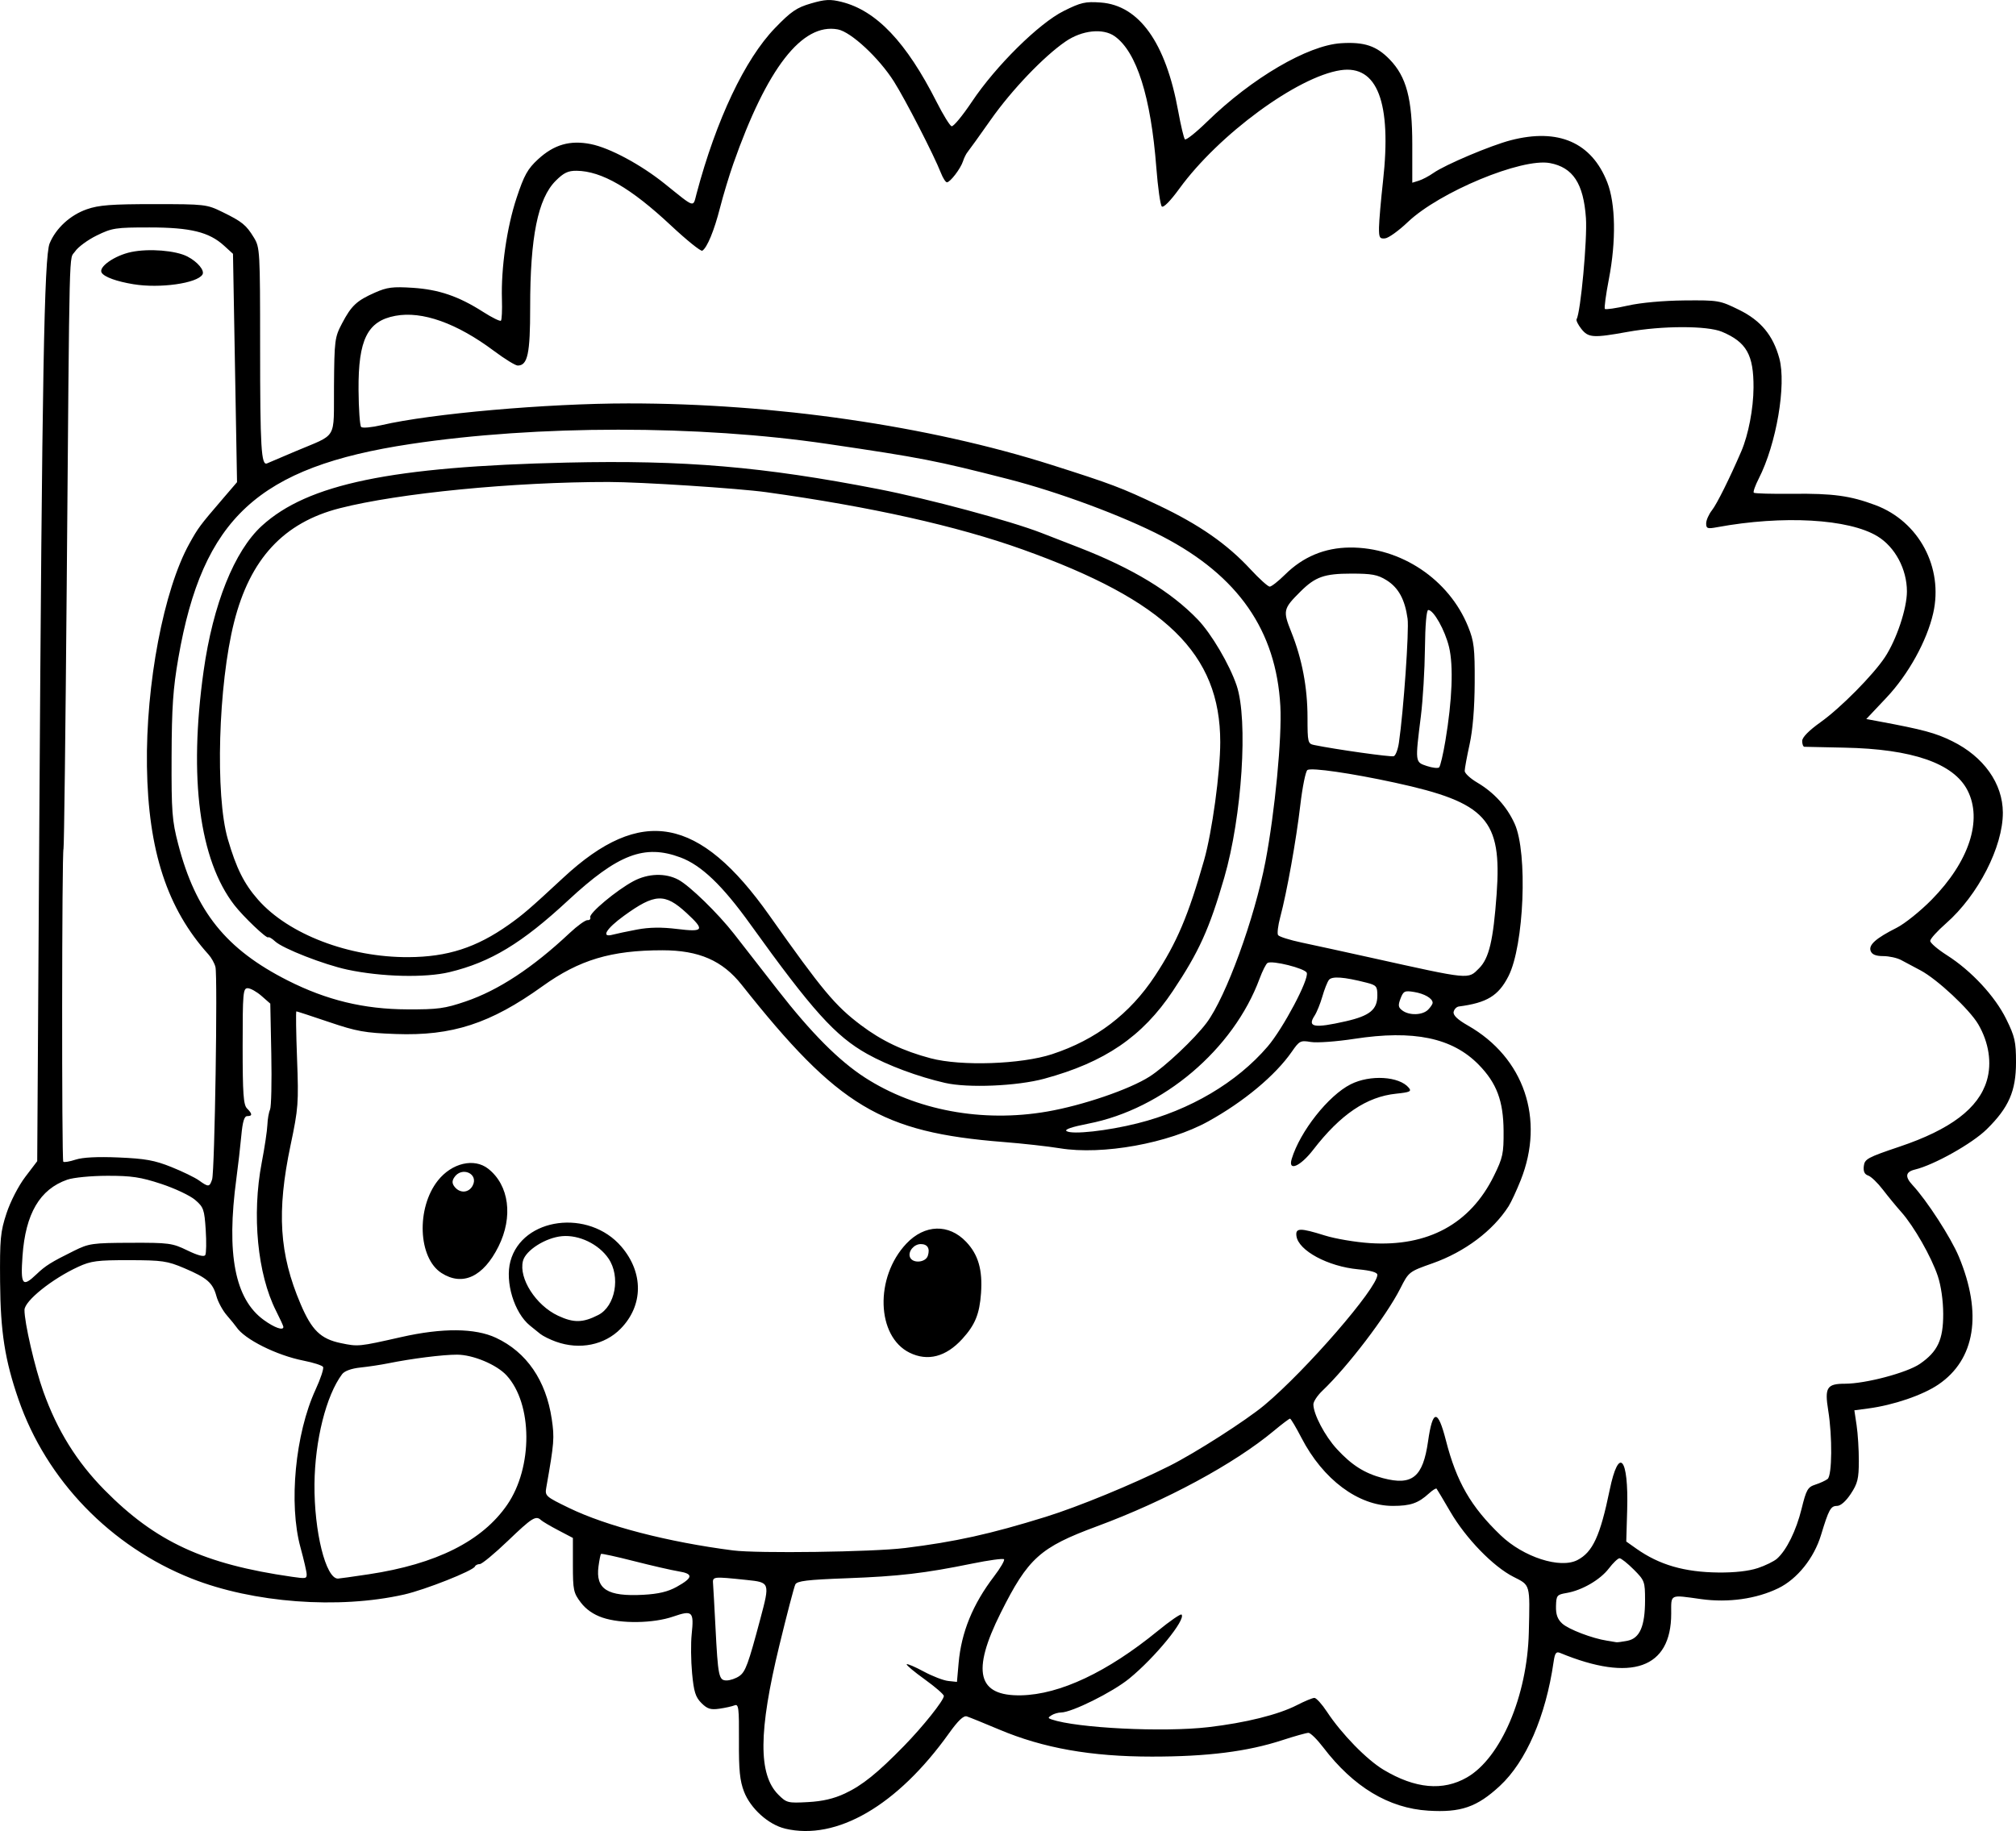 <?xml version="1.0" encoding="UTF-8" standalone="no"?>
<!-- Created with Inkscape (http://www.inkscape.org/) -->

<svg
   width="183.329mm"
   height="166.535mm"
   viewBox="0 0 183.329 166.535"
   version="1.1"
   id="svg1"
   xml:space="preserve"
   xmlns="http://www.w3.org/2000/svg"
   xmlns:svg="http://www.w3.org/2000/svg"><defs
     id="defs1" /><g
     id="layer1"
     transform="translate(-91.98,-62.438)"><path
       style="fill:#000000"
       d="m 163.363,228.753 c -1.506,-0.36 -3.132,-1.826 -3.722,-3.355 -0.383,-0.993 -0.48,-1.958 -0.464,-4.638 0.018,-2.98 -0.03,-3.364 -0.397,-3.215 -0.229,0.093 -0.854,0.231 -1.389,0.307 -0.791,0.113 -1.094,0.016 -1.627,-0.517 -0.537,-0.537 -0.69,-1.027 -0.848,-2.711 -0.106,-1.131 -0.123,-2.726 -0.037,-3.546 0.217,-2.075 0.074,-2.212 -1.678,-1.608 -1.813,0.626 -4.752,0.669 -6.439,0.094 -0.821,-0.28 -1.491,-0.747 -1.965,-1.371 -0.665,-0.873 -0.72,-1.137 -0.72,-3.41 v -2.464 l -1.323,-0.694 c -0.728,-0.382 -1.436,-0.799 -1.574,-0.928 -0.472,-0.439 -0.808,-0.229 -3.013,1.885 -1.213,1.163 -2.364,2.115 -2.558,2.115 -0.193,0 -0.391,0.098 -0.44,0.218 -0.157,0.387 -4.53,2.12 -6.439,2.551 -5.965,1.348 -13.732,0.763 -19.33,-1.455 -7.371,-2.92 -13.2,-8.953 -15.737,-16.286 -1.239,-3.583 -1.64,-6.14 -1.675,-10.693 -0.03,-3.923 0.029,-4.556 0.587,-6.247 0.352,-1.069 1.089,-2.498 1.705,-3.307 l 1.084,-1.426 0.189,-30.559 c 0.253,-40.869 0.446,-51.72 0.94,-52.917 0.572,-1.383 1.871,-2.576 3.379,-3.103 1.093,-0.382 2.228,-0.469 6.105,-0.469 4.633,0 4.802,0.019 6.218,0.712 1.808,0.884 2.171,1.18 2.876,2.336 0.543,0.892 0.562,1.214 0.563,9.95 0.001,9.153 0.1,10.816 0.632,10.582 0.162,-0.071 1.307,-0.559 2.544,-1.083 3.936,-1.668 3.501,-0.936 3.542,-5.96 0.034,-4.168 0.067,-4.425 0.732,-5.689 0.851,-1.618 1.33,-2.066 2.995,-2.802 1.099,-0.486 1.622,-0.552 3.43,-0.435 2.385,0.155 4.182,0.77 6.413,2.197 0.807,0.516 1.532,0.873 1.612,0.792 0.08,-0.08 0.121,-0.95 0.09,-1.933 -0.088,-2.851 0.448,-6.565 1.333,-9.233 0.685,-2.067 1.003,-2.639 1.953,-3.514 1.453,-1.339 2.914,-1.759 4.803,-1.379 1.722,0.346 4.542,1.86 6.717,3.608 2.819,2.265 2.551,2.183 2.898,0.881 1.786,-6.709 4.392,-12.21 7.125,-15.041 1.464,-1.516 1.971,-1.864 3.277,-2.243 1.286,-0.374 1.751,-0.397 2.778,-0.141 3.167,0.79 5.887,3.654 8.649,9.109 0.586,1.157 1.197,2.148 1.357,2.202 0.16,0.053 0.99,-0.949 1.845,-2.227 2.181,-3.263 6.091,-7.128 8.353,-8.257 1.561,-0.779 1.962,-0.871 3.362,-0.769 3.496,0.253 5.917,3.645 7.047,9.872 0.238,1.31 0.513,2.466 0.611,2.57 0.099,0.104 1.011,-0.622 2.027,-1.613 4.055,-3.954 9.141,-6.934 12.165,-7.127 2.118,-0.135 3.229,0.236 4.431,1.477 1.523,1.575 2.054,3.575 2.054,7.744 v 3.466 l 0.595,-0.185 c 0.327,-0.102 0.926,-0.417 1.329,-0.702 1.064,-0.749 5.209,-2.503 7.035,-2.976 4.327,-1.121 7.35,0.198 8.772,3.827 0.759,1.937 0.815,5.338 0.147,8.8 -0.274,1.42 -0.438,2.642 -0.364,2.717 0.074,0.074 1.016,-0.063 2.092,-0.306 1.173,-0.264 3.232,-0.451 5.138,-0.468 3.1,-0.027 3.226,-0.005 4.985,0.861 1.964,0.967 3.077,2.31 3.647,4.399 0.656,2.407 -0.266,7.807 -1.869,10.944 -0.323,0.633 -0.527,1.211 -0.452,1.285 0.074,0.074 1.66,0.118 3.524,0.098 3.679,-0.041 5.249,0.174 7.538,1.03 3.958,1.481 6.199,5.677 5.253,9.834 -0.576,2.527 -2.26,5.568 -4.254,7.682 l -1.83,1.94 1.119,0.208 c 4.059,0.755 5.169,1.054 6.693,1.805 2.866,1.411 4.596,3.848 4.607,6.492 0.013,3.109 -2.25,7.522 -5.17,10.083 -0.788,0.691 -1.434,1.406 -1.436,1.59 -0.002,0.184 0.681,0.77 1.518,1.303 2.226,1.417 4.371,3.727 5.397,5.812 0.782,1.589 0.887,2.05 0.887,3.923 0,2.622 -0.654,4.12 -2.665,6.098 -1.32,1.299 -4.786,3.244 -6.529,3.664 -0.855,0.206 -0.924,0.649 -0.22,1.405 1.304,1.4 3.498,4.789 4.216,6.514 2.159,5.185 1.489,9.36 -1.867,11.635 -1.423,0.965 -4.075,1.87 -6.37,2.174 l -1.264,0.167 0.205,1.372 c 0.113,0.754 0.204,2.217 0.201,3.249 -0.003,1.601 -0.111,2.039 -0.731,2.977 -0.452,0.683 -0.929,1.099 -1.259,1.099 -0.567,0 -0.742,0.319 -1.448,2.646 -0.637,2.1 -2.159,3.999 -3.877,4.838 -1.989,0.971 -4.561,1.335 -7.018,0.993 -2.912,-0.405 -2.729,-0.494 -2.729,1.322 0,4.978 -3.612,6.255 -10.104,3.572 -0.362,-0.15 -0.475,0.007 -0.593,0.83 -0.713,4.932 -2.504,9.061 -4.889,11.269 -2.081,1.927 -3.545,2.432 -6.509,2.247 -3.596,-0.224 -6.806,-2.159 -9.55,-5.757 -0.554,-0.727 -1.158,-1.321 -1.342,-1.321 -0.184,0 -1.258,0.302 -2.388,0.67 -3.171,1.035 -6.801,1.492 -11.853,1.491 -5.534,-6.5e-4 -9.86,-0.767 -13.868,-2.455 -1.395,-0.588 -2.728,-1.129 -2.961,-1.202 -0.294,-0.092 -0.792,0.381 -1.621,1.541 -4.696,6.575 -10.225,9.787 -14.915,8.665 z m 5.452,-3.191 c 1.575,-0.737 2.958,-1.85 5.378,-4.329 1.724,-1.766 3.618,-4.142 3.618,-4.54 0,-0.142 -0.786,-0.824 -1.746,-1.515 -0.96,-0.691 -1.695,-1.307 -1.633,-1.37 0.062,-0.062 0.759,0.235 1.548,0.661 0.789,0.426 1.791,0.812 2.228,0.859 l 0.794,0.085 0.152,-1.72 c 0.248,-2.802 1.288,-5.345 3.222,-7.878 0.586,-0.768 0.993,-1.469 0.904,-1.558 -0.089,-0.089 -1.386,0.088 -2.882,0.393 -4.354,0.889 -6.664,1.159 -11.423,1.336 -3.589,0.133 -4.51,0.244 -4.671,0.563 -0.111,0.218 -0.765,2.719 -1.454,5.556 -1.897,7.811 -1.923,11.732 -0.091,13.564 0.746,0.746 0.866,0.776 2.691,0.677 1.332,-0.072 2.35,-0.309 3.365,-0.784 z m 56.57,-1.464 c 3.077,-1.771 5.481,-7.411 5.621,-13.184 0.107,-4.44 0.154,-4.272 -1.396,-5.057 -1.849,-0.937 -4.328,-3.493 -5.743,-5.923 -0.636,-1.091 -1.198,-2.034 -1.25,-2.096 -0.052,-0.061 -0.361,0.132 -0.688,0.43 -0.986,0.898 -1.676,1.137 -3.293,1.137 -3.13,0 -6.343,-2.395 -8.307,-6.193 -0.496,-0.958 -0.963,-1.743 -1.038,-1.744 -0.075,-5.4e-4 -0.73,0.494 -1.455,1.098 -3.624,3.022 -9.838,6.377 -16.104,8.696 -5.178,1.916 -6.26,2.89 -8.756,7.884 -2.668,5.338 -2.109,7.573 1.872,7.487 3.516,-0.076 7.838,-2.115 12.42,-5.859 1.102,-0.901 2.072,-1.57 2.156,-1.486 0.431,0.431 -2.418,3.918 -4.761,5.828 -1.513,1.234 -5.205,3.07 -6.188,3.079 -0.263,0.002 -0.653,0.115 -0.867,0.25 -0.343,0.217 -0.343,0.262 0,0.381 2.293,0.791 10.154,1.18 14.244,0.705 3.392,-0.394 6.381,-1.137 8.064,-2.003 0.705,-0.363 1.421,-0.66 1.592,-0.66 0.171,0 0.684,0.566 1.139,1.257 1.331,2.019 3.619,4.365 5.151,5.282 2.877,1.722 5.398,1.952 7.587,0.692 z m -66.172,-9.217 c 0.561,-0.393 0.809,-1.068 1.914,-5.218 0.874,-3.281 0.866,-3.303 -1.241,-3.521 -3.155,-0.327 -3.115,-0.332 -3.059,0.407 0.028,0.364 0.123,2.09 0.213,3.836 0.233,4.548 0.304,4.895 1.013,4.895 0.325,0 0.847,-0.18 1.161,-0.399 z m 80.772,-3.212 c 1.114,-0.223 1.591,-1.328 1.591,-3.688 0,-1.691 -0.04,-1.799 -1.027,-2.787 -0.565,-0.565 -1.146,-1.027 -1.292,-1.027 -0.145,0 -0.583,0.418 -0.973,0.928 -0.789,1.034 -2.445,1.993 -3.853,2.232 -0.868,0.147 -0.928,0.222 -0.953,1.193 -0.02,0.755 0.133,1.185 0.563,1.583 0.571,0.529 2.741,1.358 4.094,1.564 0.364,0.055 0.736,0.117 0.827,0.137 0.091,0.02 0.551,-0.041 1.022,-0.135 z m -86.47,-4.901 c 1.499,-0.835 1.541,-1.188 0.166,-1.412 -0.626,-0.102 -2.448,-0.521 -4.048,-0.929 -1.601,-0.409 -2.95,-0.704 -2.999,-0.655 -0.049,0.049 -0.151,0.557 -0.228,1.13 -0.279,2.079 0.808,2.767 4.086,2.587 1.367,-0.075 2.235,-0.282 3.023,-0.721 z m -33.648,-1.142 c 0,-0.217 -0.253,-1.316 -0.562,-2.443 -1.086,-3.96 -0.477,-10.343 1.369,-14.348 0.462,-1.002 0.77,-1.934 0.684,-2.072 -0.085,-0.138 -0.88,-0.393 -1.766,-0.568 -2.465,-0.485 -5.382,-1.944 -6.118,-3.06 -0.097,-0.146 -0.485,-0.623 -0.864,-1.06 -0.379,-0.437 -0.805,-1.221 -0.948,-1.744 -0.333,-1.22 -0.844,-1.665 -2.928,-2.55 -1.542,-0.655 -2.005,-0.722 -5.006,-0.727 -2.897,-0.005 -3.471,0.069 -4.63,0.602 -2.376,1.091 -4.879,3.098 -4.891,3.922 -0.016,1.117 0.939,5.261 1.709,7.414 1.266,3.543 3.037,6.396 5.563,8.96 4.642,4.713 9.052,6.755 17.066,7.902 1.248,0.179 1.323,0.166 1.323,-0.227 z m 5.629,9.7e-4 c 6.167,-0.93 10.333,-3.02 12.607,-6.324 2.348,-3.412 2.319,-9.183 -0.059,-11.769 -0.901,-0.981 -3.052,-1.881 -4.5,-1.884 -1.294,-0.003 -4.113,0.352 -6.268,0.788 -0.655,0.133 -1.786,0.304 -2.513,0.38 -0.831,0.087 -1.453,0.314 -1.674,0.608 -1.446,1.925 -2.474,6.019 -2.511,9.994 -0.04,4.31 1.026,8.606 2.134,8.597 0.109,-8.5e-4 1.362,-0.177 2.785,-0.391 z m 126.323,-0.561 c 0.696,-0.233 1.487,-0.62 1.756,-0.86 0.871,-0.773 1.748,-2.554 2.237,-4.544 0.428,-1.742 0.558,-1.969 1.256,-2.194 0.428,-0.138 0.927,-0.369 1.109,-0.512 0.41,-0.324 0.441,-3.859 0.054,-6.243 -0.337,-2.077 -0.119,-2.421 1.533,-2.421 1.864,0 5.631,-0.999 6.801,-1.803 1.623,-1.116 2.13,-2.202 2.124,-4.547 -0.003,-1.206 -0.196,-2.555 -0.491,-3.44 -0.581,-1.742 -2.176,-4.54 -3.318,-5.821 -0.454,-0.509 -1.21,-1.429 -1.681,-2.044 -0.47,-0.615 -1.07,-1.191 -1.333,-1.279 -0.333,-0.112 -0.454,-0.375 -0.397,-0.861 0.075,-0.643 0.341,-0.787 3.257,-1.769 4.634,-1.56 7.181,-3.489 7.929,-6.006 0.474,-1.595 0.188,-3.469 -0.781,-5.124 -0.792,-1.352 -3.733,-4.097 -5.25,-4.902 -0.607,-0.322 -1.401,-0.745 -1.765,-0.94 -0.364,-0.195 -1.095,-0.356 -1.625,-0.357 -0.671,-10e-4 -1.018,-0.142 -1.141,-0.462 -0.212,-0.552 0.464,-1.156 2.367,-2.115 0.729,-0.368 2.159,-1.516 3.178,-2.552 3.411,-3.469 4.649,-7.249 3.258,-9.953 -1.263,-2.455 -5.021,-3.757 -11.196,-3.877 -1.892,-0.037 -3.529,-0.072 -3.638,-0.079 -0.109,-0.007 -0.198,-0.244 -0.198,-0.528 0,-0.332 0.603,-0.946 1.689,-1.721 1.811,-1.292 4.775,-4.289 5.839,-5.903 1.053,-1.597 1.997,-4.422 1.997,-5.975 0,-2.025 -1.075,-4.04 -2.676,-5.017 -2.609,-1.592 -8.602,-1.931 -14.588,-0.827 -0.876,0.162 -0.992,0.121 -0.992,-0.345 0,-0.29 0.24,-0.833 0.533,-1.205 0.442,-0.562 1.608,-2.906 2.659,-5.347 0.647,-1.502 1.104,-3.885 1.114,-5.796 0.015,-2.986 -0.634,-4.137 -2.86,-5.079 -1.341,-0.567 -5.441,-0.564 -8.589,0.006 -3.13,0.567 -3.571,0.538 -4.211,-0.275 -0.3,-0.381 -0.493,-0.777 -0.429,-0.88 0.365,-0.59 0.983,-7.283 0.85,-9.196 -0.219,-3.145 -1.179,-4.609 -3.28,-5.003 -2.561,-0.48 -10.051,2.632 -12.923,5.369 -0.82,0.782 -1.747,1.448 -2.06,1.48 -0.499,0.051 -0.567,-0.071 -0.555,-1 0.008,-0.582 0.172,-2.472 0.364,-4.2 0.798,-7.165 -0.514,-10.597 -3.859,-10.095 -3.919,0.588 -11.08,5.848 -14.658,10.768 -0.823,1.132 -1.452,1.77 -1.6,1.623 -0.134,-0.134 -0.357,-1.724 -0.497,-3.535 -0.497,-6.445 -1.789,-10.522 -3.782,-11.942 -1.065,-0.759 -2.974,-0.556 -4.474,0.475 -1.986,1.365 -4.894,4.407 -6.8,7.117 -1.024,1.455 -1.971,2.774 -2.104,2.931 -0.133,0.157 -0.322,0.534 -0.418,0.838 -0.212,0.668 -1.167,1.92 -1.464,1.92 -0.117,0 -0.365,-0.387 -0.55,-0.86 -0.631,-1.609 -3.213,-6.635 -4.264,-8.299 -1.361,-2.154 -3.907,-4.522 -5.106,-4.747 -3.245,-0.609 -6.45,3.517 -9.516,12.252 -0.37,1.055 -0.91,2.844 -1.199,3.975 -0.53,2.077 -1.172,3.63 -1.611,3.901 -0.132,0.081 -1.422,-0.958 -2.867,-2.31 -3.629,-3.395 -6.282,-4.933 -8.559,-4.96 -0.779,-0.009 -1.175,0.18 -1.907,0.912 -1.619,1.619 -2.325,5.123 -2.32,11.511 0.003,4.218 -0.227,5.292 -1.133,5.292 -0.208,0 -1.179,-0.598 -2.157,-1.329 -3.385,-2.53 -6.529,-3.65 -8.968,-3.194 -2.541,0.475 -3.381,2.163 -3.349,6.731 0.012,1.74 0.119,3.26 0.238,3.379 0.119,0.119 0.955,0.043 1.858,-0.168 4.481,-1.045 14.999,-1.972 22.426,-1.975 13.26,-0.006 27.317,2.035 38.497,5.59 5.466,1.738 6.346,2.071 9.75,3.689 3.695,1.756 6.215,3.511 8.343,5.81 0.802,0.866 1.588,1.575 1.747,1.575 0.159,0 0.79,-0.496 1.403,-1.103 1.628,-1.612 3.598,-2.434 5.877,-2.453 4.635,-0.039 9.028,2.898 10.762,7.194 0.541,1.341 0.612,1.947 0.598,5.094 -0.011,2.312 -0.174,4.291 -0.463,5.611 -0.246,1.122 -0.446,2.212 -0.446,2.422 0,0.211 0.506,0.682 1.124,1.047 1.549,0.915 2.707,2.186 3.418,3.752 1.203,2.648 0.859,11.082 -0.565,13.873 -0.906,1.776 -1.955,2.416 -4.504,2.75 -0.217,0.028 -0.432,0.252 -0.48,0.497 -0.058,0.303 0.36,0.7 1.312,1.243 5.093,2.909 6.999,8.495 4.793,14.048 -0.376,0.946 -0.873,2.017 -1.105,2.381 -1.421,2.228 -3.993,4.159 -6.912,5.189 -2.153,0.76 -2.168,0.772 -2.942,2.301 -1.254,2.478 -4.777,7.101 -7.082,9.294 -0.449,0.427 -0.817,0.983 -0.817,1.235 0,0.89 1.047,2.882 2.136,4.064 1.361,1.477 2.519,2.208 4.193,2.65 2.665,0.703 3.633,-0.089 4.099,-3.35 0.419,-2.932 0.888,-2.956 1.624,-0.084 0.965,3.768 2.264,6.023 4.969,8.621 2.073,1.992 5.416,3.075 6.987,2.263 1.396,-0.722 2.073,-2.192 2.935,-6.372 0.828,-4.016 1.73,-2.992 1.592,1.806 l -0.083,2.879 0.922,0.652 c 2.082,1.471 4.363,2.134 7.461,2.166 1.473,0.015 2.763,-0.13 3.572,-0.401 z m -77.58,-1.825 c 4.625,-0.572 7.779,-1.27 12.832,-2.839 2.966,-0.921 7.923,-2.961 11.245,-4.628 2.364,-1.186 6.984,-4.145 8.654,-5.541 3.782,-3.164 10.264,-10.645 10.264,-11.847 0,-0.222 -0.595,-0.392 -1.746,-0.499 -2.747,-0.257 -5.429,-1.701 -5.613,-3.022 -0.105,-0.754 0.323,-0.762 2.589,-0.052 0.942,0.295 2.787,0.607 4.101,0.692 5.267,0.342 9.114,-1.746 11.265,-6.116 0.814,-1.653 0.895,-2.029 0.881,-4.092 -0.018,-2.728 -0.628,-4.35 -2.264,-6.022 -2.399,-2.451 -5.915,-3.181 -11.312,-2.35 -1.622,0.25 -3.4,0.378 -3.95,0.285 -0.941,-0.159 -1.044,-0.107 -1.722,0.872 -1.501,2.166 -4.372,4.561 -7.617,6.354 -3.608,1.994 -9.608,3.08 -13.49,2.442 -1.07,-0.176 -3.374,-0.432 -5.12,-0.57 -11.124,-0.876 -15.039,-3.227 -23.812,-14.3 -1.749,-2.207 -3.888,-3.139 -7.207,-3.139 -4.662,0 -7.561,0.869 -10.903,3.269 -4.736,3.401 -8.223,4.536 -13.354,4.347 -2.804,-0.103 -3.546,-0.236 -6.062,-1.089 -1.576,-0.534 -2.912,-0.971 -2.967,-0.971 -0.055,0 -0.028,1.936 0.061,4.302 0.152,4.05 0.118,4.511 -0.59,7.871 -1.273,6.051 -1.03,9.892 0.918,14.46 1.013,2.377 1.824,3.162 3.656,3.542 1.584,0.329 1.619,0.325 5.492,-0.55 3.742,-0.846 6.712,-0.823 8.613,0.066 2.784,1.302 4.551,3.874 5.072,7.383 0.256,1.727 0.221,2.169 -0.491,6.206 -0.141,0.796 -0.092,0.84 2.063,1.887 3.395,1.649 8.987,3.098 14.907,3.862 2.239,0.289 12.7,0.145 15.61,-0.215 z m 0.455,-17.77 c -3.018,-1.488 -3.179,-6.86 -0.297,-9.916 1.665,-1.766 3.865,-1.832 5.445,-0.164 1.103,1.164 1.501,2.545 1.349,4.672 -0.136,1.897 -0.538,2.878 -1.704,4.158 -1.484,1.629 -3.145,2.062 -4.794,1.249 z m 1.661,-8.818 c 0.212,-0.667 -0.027,-1.061 -0.644,-1.061 -0.621,0 -1.178,0.674 -0.981,1.187 0.23,0.599 1.424,0.506 1.625,-0.127 z m -33.802,7.822 c -0.547,-0.195 -1.198,-0.517 -1.447,-0.716 -0.249,-0.199 -0.671,-0.54 -0.939,-0.758 -1.429,-1.165 -2.278,-3.967 -1.772,-5.847 1.075,-3.993 7.129,-4.79 10.092,-1.328 2.028,2.37 2.001,5.352 -0.069,7.464 -1.459,1.488 -3.728,1.947 -5.865,1.184 z m 3.834,-2.436 c 1.552,-0.793 2.041,-3.49 0.931,-5.13 -0.89,-1.314 -2.683,-2.178 -4.229,-2.037 -1.498,0.136 -3.311,1.287 -3.554,2.256 -0.397,1.581 1.175,4.035 3.188,4.977 1.427,0.668 2.258,0.653 3.665,-0.066 z m -14.258,-3.815 c -2.133,-1.367 -2.31,-5.911 -0.328,-8.413 1.266,-1.597 3.3,-2.074 4.574,-1.072 1.907,1.5 2.285,4.372 0.932,7.08 -1.377,2.755 -3.264,3.631 -5.178,2.405 z m 2.829,-7.94 c 0.59,-1.102 -1.017,-1.801 -1.686,-0.733 -0.2,0.319 -0.18,0.557 0.071,0.86 0.485,0.584 1.267,0.523 1.615,-0.127 z m 74.483,-2.43 c 0.759,-2.509 3.336,-5.773 5.365,-6.796 1.767,-0.891 4.415,-0.733 5.285,0.315 0.274,0.33 0.104,0.41 -1.147,0.539 -2.688,0.277 -5.063,1.883 -7.547,5.104 -1.17,1.517 -2.308,2.004 -1.955,0.838 z m -91.69,15.271 c 0,-0.078 -0.3,-0.733 -0.667,-1.457 -1.693,-3.342 -2.214,-8.728 -1.304,-13.483 0.265,-1.382 0.497,-2.93 0.515,-3.44 0.019,-0.509 0.127,-1.132 0.241,-1.383 0.114,-0.251 0.166,-2.523 0.115,-5.049 l -0.092,-4.592 -0.794,-0.697 c -0.437,-0.383 -1.002,-0.701 -1.257,-0.705 -0.426,-0.008 -0.463,0.416 -0.463,5.264 0,4.334 0.071,5.343 0.397,5.67 0.497,0.497 0.503,0.699 0.021,0.699 -0.271,0 -0.421,0.496 -0.54,1.786 -0.09,0.982 -0.292,2.738 -0.449,3.903 -0.924,6.867 -0.132,10.951 2.491,12.852 0.973,0.705 1.784,0.993 1.784,0.633 z m -22.455,-4.787 c 0.817,-0.782 1.324,-1.1 3.405,-2.13 1.369,-0.678 1.674,-0.721 5.159,-0.734 3.488,-0.013 3.789,0.028 5.157,0.693 0.947,0.46 1.513,0.608 1.627,0.425 0.096,-0.155 0.115,-1.187 0.043,-2.294 -0.121,-1.857 -0.196,-2.068 -0.965,-2.727 -0.459,-0.393 -1.846,-1.048 -3.083,-1.455 -1.867,-0.615 -2.699,-0.74 -4.895,-0.736 -1.489,0.003 -3.083,0.158 -3.645,0.353 -2.498,0.87 -3.799,3.085 -4.072,6.934 -0.188,2.655 -0.007,2.893 1.269,1.67 z m 15.973,-8.632 c 0.237,-0.722 0.514,-18.477 0.302,-19.322 -0.083,-0.329 -0.363,-0.834 -0.623,-1.123 -3.766,-4.17 -5.492,-9.44 -5.606,-17.119 -0.111,-7.471 1.525,-16.062 3.858,-20.259 0.813,-1.463 0.936,-1.628 3.039,-4.08 l 1.296,-1.511 -0.184,-10.384 -0.184,-10.384 -0.807,-0.737 c -1.364,-1.246 -3.054,-1.661 -6.78,-1.663 -3.08,-0.002 -3.41,0.048 -4.803,0.731 -0.822,0.403 -1.71,1.057 -1.972,1.454 -0.559,0.845 -0.489,-1.961 -0.759,30.486 -0.108,13.024 -0.239,23.751 -0.291,23.838 -0.151,0.255 -0.171,28.314 -0.021,28.465 0.076,0.076 0.578,-0.008 1.116,-0.186 0.642,-0.212 1.991,-0.28 3.92,-0.198 2.42,0.103 3.27,0.257 4.794,0.868 1.019,0.409 2.15,0.959 2.514,1.222 0.857,0.62 0.958,0.612 1.192,-0.1 z m -7.145,-81.415 c -1.547,-0.255 -2.656,-0.657 -2.9,-1.051 -0.32,-0.517 1.186,-1.569 2.694,-1.882 1.613,-0.335 4.038,-0.14 5.101,0.409 0.93,0.481 1.595,1.278 1.37,1.643 -0.493,0.798 -3.877,1.274 -6.265,0.88 z m 91.305,76.315 c 4.763,-1.193 9.019,-3.706 11.826,-6.982 1.405,-1.64 3.782,-6.123 3.557,-6.708 -0.154,-0.402 -3.15,-1.152 -3.568,-0.894 -0.138,0.085 -0.461,0.724 -0.718,1.42 -2.382,6.442 -8.79,11.873 -15.569,13.194 -1.512,0.295 -2.21,0.534 -1.984,0.681 0.51,0.331 3.698,-0.019 6.457,-0.71 z m -8.226,-1.068 c 3.235,-0.56 7.49,-2.014 9.322,-3.186 1.411,-0.903 4.085,-3.426 5.181,-4.888 1.759,-2.347 4.355,-9.466 5.351,-14.673 0.858,-4.485 1.511,-11.308 1.353,-14.146 -0.381,-6.86 -3.83,-11.825 -10.699,-15.405 -3.575,-1.863 -9.467,-4.054 -14.08,-5.235 -6.552,-1.678 -7.841,-1.929 -16.404,-3.192 -11.713,-1.728 -26.399,-1.724 -37.912,0.009 -13.86,2.087 -18.908,6.738 -21.116,19.458 -0.485,2.794 -0.601,4.483 -0.616,8.996 -0.017,5.009 0.042,5.791 0.601,7.938 1.597,6.138 4.349,9.563 9.964,12.404 3.536,1.789 6.919,2.608 10.848,2.625 2.8,0.013 3.43,-0.073 5.331,-0.721 2.984,-1.017 6.087,-3.059 9.451,-6.219 0.709,-0.666 1.443,-1.195 1.633,-1.177 0.189,0.018 0.299,-0.101 0.245,-0.265 -0.12,-0.36 2.378,-2.447 3.919,-3.274 1.333,-0.716 2.923,-0.767 4.101,-0.132 1.033,0.557 3.595,3.051 5.058,4.925 0.583,0.747 2.366,3.035 3.96,5.084 3.049,3.917 5.57,6.452 7.94,7.982 4.622,2.985 10.669,4.113 16.57,3.092 z m -9.275,-2.604 c -2.469,-0.566 -5.202,-1.583 -7.087,-2.637 -2.892,-1.617 -4.997,-3.954 -10.638,-11.808 -2.529,-3.522 -4.445,-5.354 -6.336,-6.062 -3.276,-1.226 -5.687,-0.305 -10.228,3.909 -4.201,3.898 -7.049,5.62 -10.782,6.52 -2.21,0.533 -6.189,0.436 -9.287,-0.226 -2.126,-0.454 -5.873,-1.919 -6.569,-2.568 -0.285,-0.265 -0.569,-0.432 -0.631,-0.37 -0.141,0.141 -2.249,-1.865 -3.072,-2.925 -3.188,-4.105 -4.17,-11.568 -2.803,-21.297 0.853,-6.071 2.799,-10.925 5.293,-13.204 4.169,-3.811 11.794,-5.391 27.758,-5.754 10.649,-0.242 17.829,0.369 28.293,2.408 4.61,0.898 11.981,2.879 14.834,3.985 0.873,0.339 2.421,0.94 3.44,1.337 4.863,1.893 8.343,4.003 10.784,6.54 1.242,1.29 2.895,4.097 3.541,6.012 1.054,3.125 0.488,11.896 -1.127,17.462 -1.357,4.678 -2.299,6.756 -4.679,10.319 -2.775,4.155 -6.189,6.483 -11.695,7.977 -2.469,0.67 -6.927,0.859 -9.01,0.381 z m 9.735,-2.619 c 3.974,-1.303 7.065,-3.655 9.34,-7.108 1.994,-3.027 3.033,-5.473 4.474,-10.539 0.725,-2.548 1.468,-7.98 1.468,-10.73 1.6e-4,-8.038 -4.952,-12.864 -17.992,-17.53 -5.958,-2.132 -13.791,-3.883 -23.283,-5.203 -2.548,-0.354 -11.399,-0.928 -14.345,-0.93 -8.647,-0.005 -19.076,1.013 -24.453,2.389 -5.096,1.303 -8.15,4.596 -9.606,10.36 -1.44,5.698 -1.73,15.761 -0.569,19.739 0.775,2.656 1.475,4.056 2.754,5.51 2.771,3.148 8.277,5.25 13.675,5.221 3.551,-0.019 6.17,-0.866 9.111,-2.944 1.293,-0.914 1.937,-1.468 4.979,-4.292 7.066,-6.559 12.349,-5.587 18.73,3.444 4.824,6.828 5.976,8.208 8.323,9.976 1.898,1.429 3.842,2.353 6.35,3.017 2.77,0.733 8.223,0.547 11.044,-0.378 z m 26.7,-2.989 c 2.179,-0.496 2.869,-1.059 2.869,-2.344 0,-0.837 -0.086,-0.938 -0.992,-1.169 -2.055,-0.525 -3.142,-0.603 -3.414,-0.246 -0.145,0.19 -0.415,0.874 -0.599,1.518 -0.185,0.644 -0.503,1.428 -0.709,1.741 -0.681,1.04 -0.031,1.154 2.845,0.5 z m 7.48,-1.05 c 0.229,-0.229 0.416,-0.512 0.416,-0.629 0,-0.399 -0.744,-0.832 -1.69,-0.986 -0.854,-0.139 -0.97,-0.082 -1.23,0.6 -0.238,0.626 -0.208,0.81 0.177,1.092 0.635,0.465 1.825,0.425 2.327,-0.077 z m 4.636,-3.764 c 0.911,-0.911 1.294,-2.524 1.6,-6.753 0.491,-6.789 -0.911,-8.325 -9.259,-10.137 -3.954,-0.858 -7.572,-1.382 -7.946,-1.151 -0.163,0.101 -0.455,1.54 -0.649,3.198 -0.373,3.193 -1.223,7.933 -1.827,10.195 -0.2,0.747 -0.288,1.477 -0.196,1.622 0.092,0.145 1.06,0.452 2.151,0.682 1.091,0.23 3.949,0.854 6.35,1.386 9.053,2.007 8.756,1.978 9.776,0.957 z m -76.566,-3.529 c 1.112,-0.209 2.231,-0.225 3.638,-0.052 2.438,0.3 2.552,0.106 0.857,-1.456 -1.976,-1.821 -2.879,-1.779 -5.695,0.264 -1.626,1.181 -2.114,2.012 -1.002,1.709 0.327,-0.089 1.318,-0.298 2.201,-0.465 z m 73.507,-17.171 c 0.62,-3.697 0.742,-6.816 0.332,-8.522 -0.368,-1.531 -1.4,-3.371 -1.891,-3.372 -0.161,-2.1e-4 -0.279,1.369 -0.302,3.504 -0.021,1.927 -0.187,4.695 -0.369,6.15 -0.528,4.215 -0.532,4.179 0.539,4.536 0.509,0.17 1.014,0.226 1.121,0.126 0.107,-0.101 0.364,-1.191 0.57,-2.422 z m -4.229,0.19 c 0.423,-2.885 0.937,-10.231 0.79,-11.293 -0.242,-1.749 -0.831,-2.826 -1.918,-3.502 -0.806,-0.501 -1.334,-0.599 -3.213,-0.597 -2.442,0.002 -3.262,0.292 -4.604,1.627 -1.58,1.571 -1.619,1.741 -0.84,3.685 0.985,2.46 1.475,5.051 1.475,7.795 0,2.234 0.032,2.365 0.595,2.481 1.977,0.406 6.994,1.112 7.249,1.02 0.167,-0.06 0.376,-0.608 0.466,-1.216 z"
       id="path35" /></g></svg>
